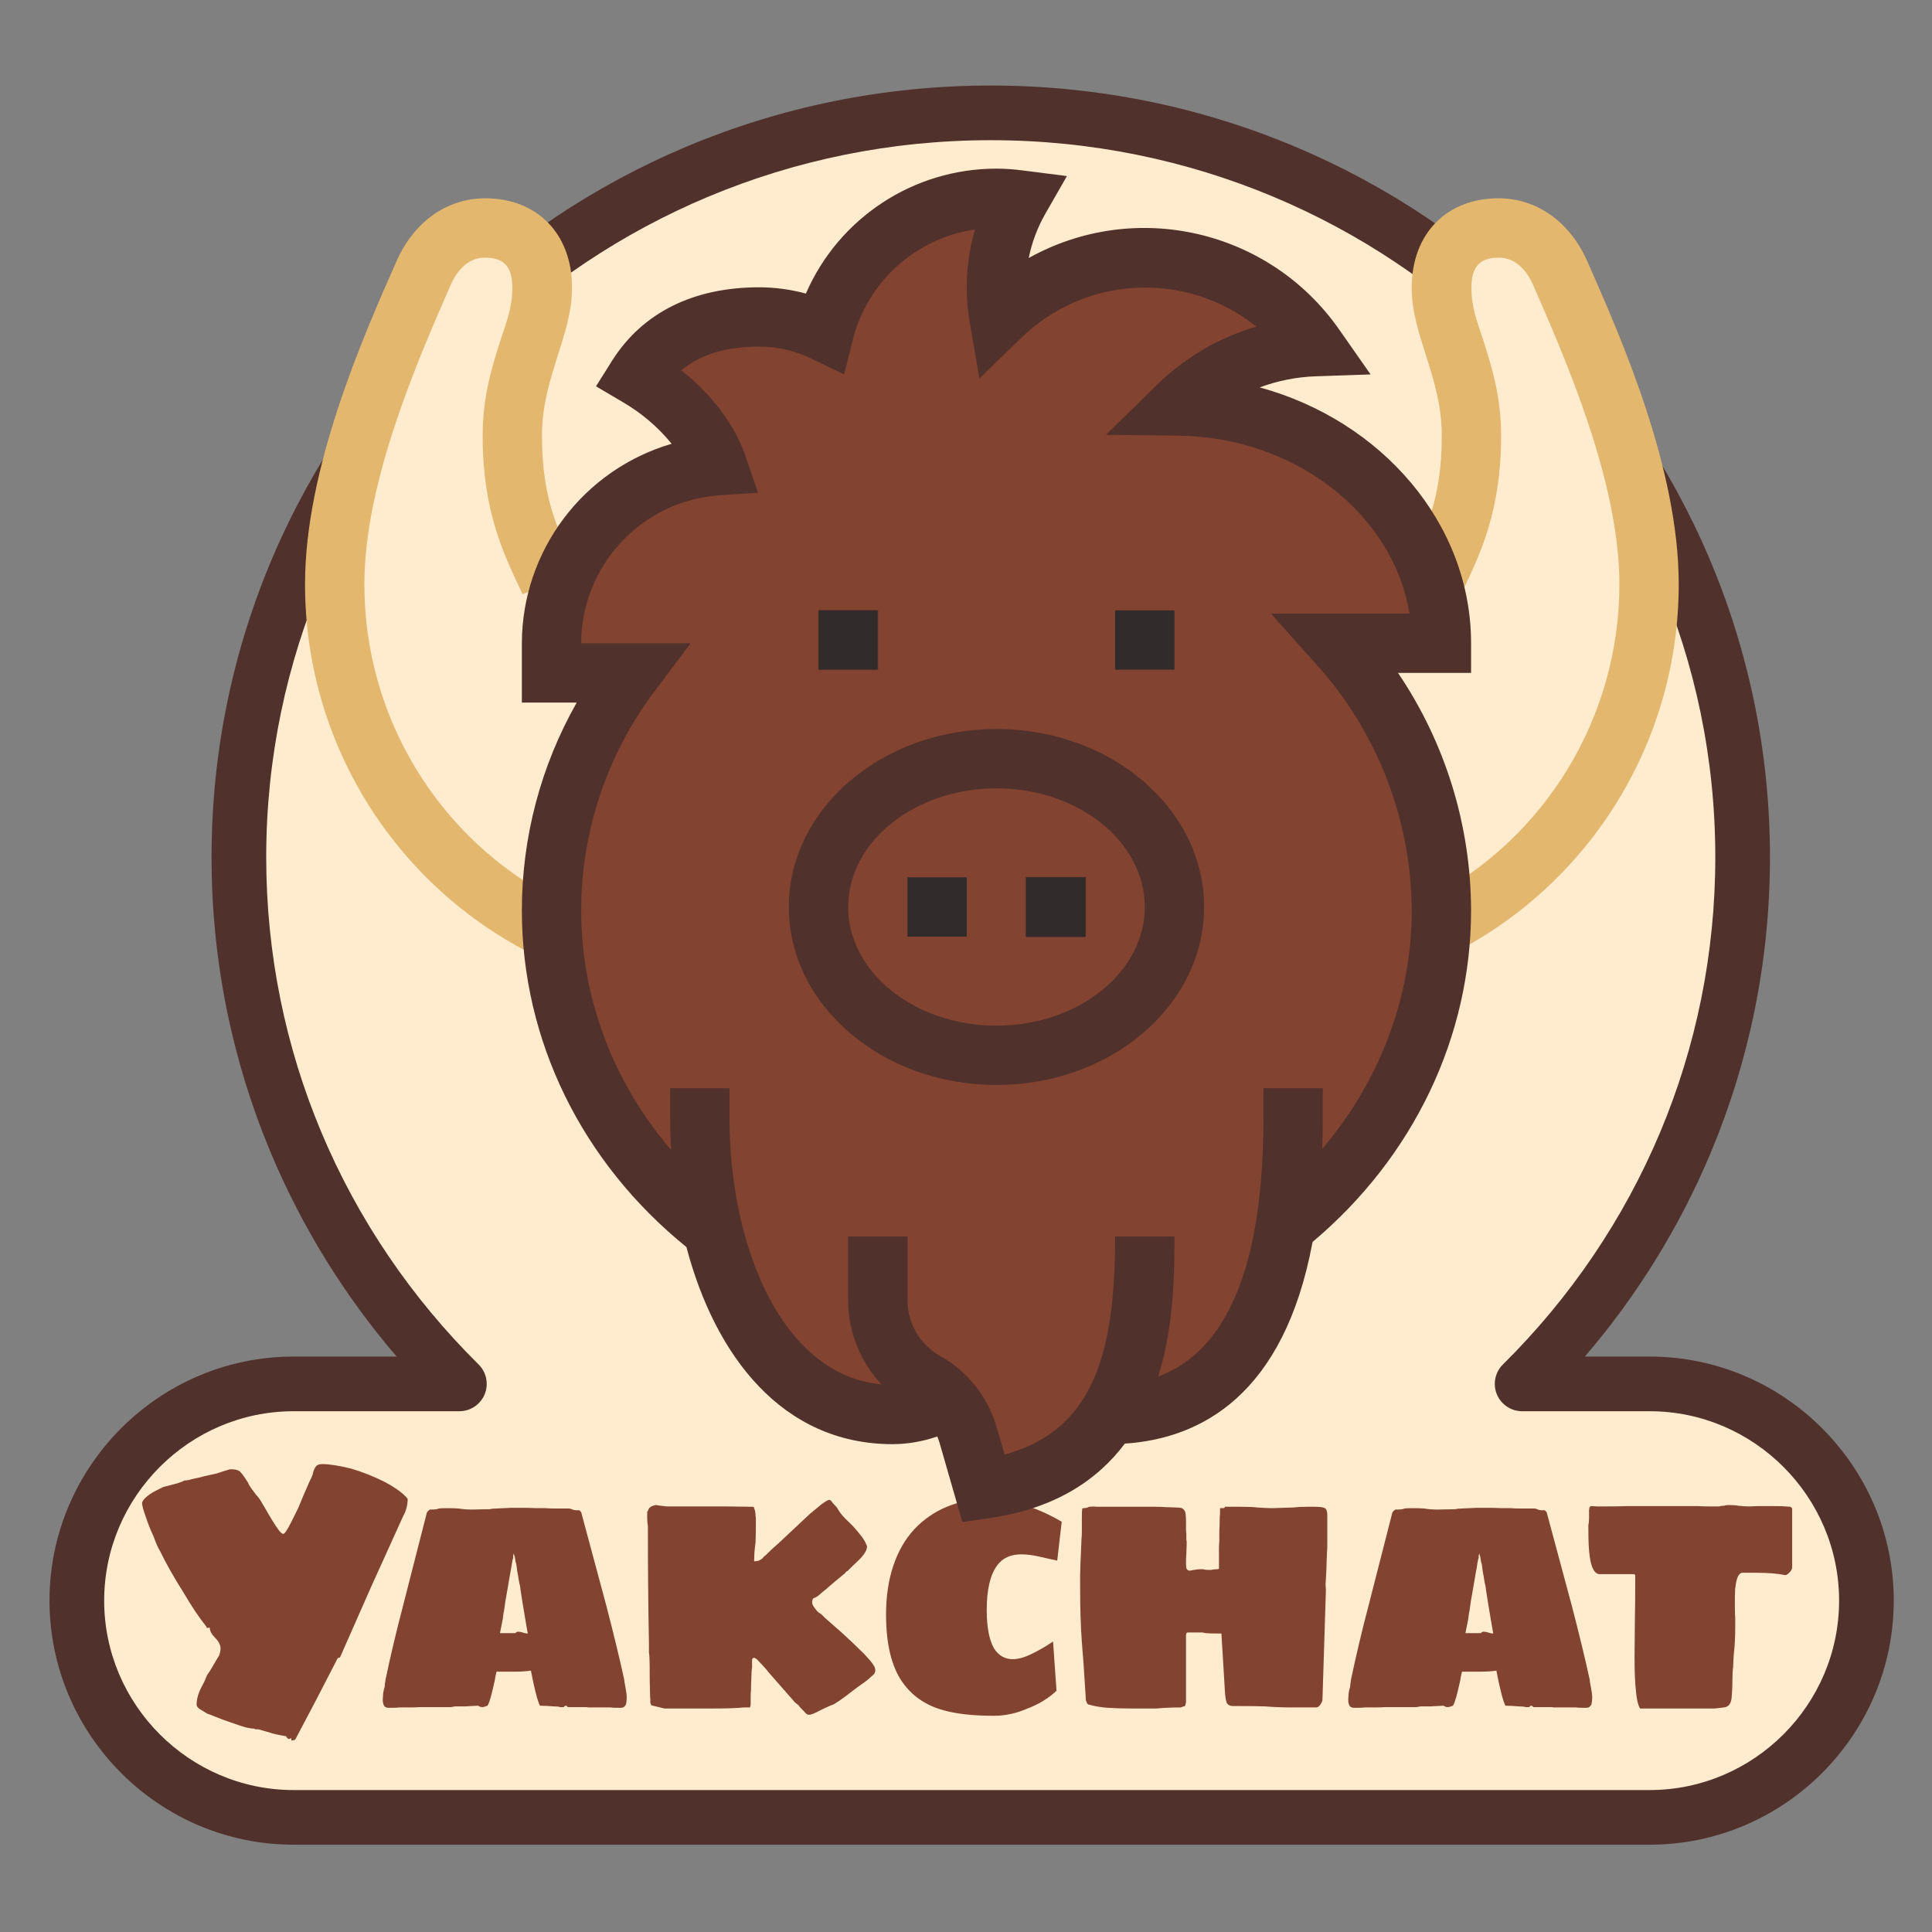 <?xml version="1.0" encoding="UTF-8"?>
<!DOCTYPE svg PUBLIC "-//W3C//DTD SVG 1.1//EN" "http://www.w3.org/Graphics/SVG/1.1/DTD/svg11.dtd">
<!-- Creator: CorelDRAW 2018 (64-Bit) -->
<svg xmlns="http://www.w3.org/2000/svg" xml:space="preserve" width="10in" height="10in" version="1.1" style="shape-rendering:geometricPrecision; text-rendering:geometricPrecision; image-rendering:optimizeQuality; fill-rule:evenodd; clip-rule:evenodd"
viewBox="0 0 10000 10000"
 xmlns:xlink="http://www.w3.org/1999/xlink">
 <rect x="0" y="0" width="10000" height="10000" fill="#808080" stroke="none"/>
 <defs>
  <style type="text/css">
   <![CDATA[
    .str1 {stroke:#51312B;stroke-width:3;stroke-miterlimit:2.613}
    .str0 {stroke:#322B2B;stroke-width:3;stroke-miterlimit:2.613}
    .fil0 {fill:blanchedalmond}
    .fil4 {fill:#E3B76E}
    .fil5 {fill:#51312B}
    .fil6 {fill:#322B2B}
    .fil3 {fill:blanchedalmond;fill-rule:nonzero}
    .fil2 {fill:#824331;fill-rule:nonzero}
    .fil1 {fill:#51312B;fill-rule:nonzero}
   ]]>
  </style>
 </defs>
 <g id="Layer_x0020_1">
  <path class="fil0" d="M2377.81 7163.04c-705.13,-697.37 -1141.35,-1661.19 -1141.35,-2725.91 0,-2127.93 1742.37,-3852.95 3891.69,-3852.95 2149.32,0 3891.69,1725.02 3891.69,3852.95 0,1064.71 -436.22,2028.54 -1141.35,2725.91l660.28 0c617.02,0 1121.84,504.82 1121.84,1121.83l0 0c0,617.02 -504.82,1121.84 -1121.84,1121.84l-7019.2 0c-617.01,0 -1121.84,-504.82 -1121.84,-1121.84l0 0c0,-617.01 504.83,-1121.83 1121.84,-1121.83l858.24 0z"/>
  <path class="fil1" d="M2052.94 7021.56c-268.91,-313.68 -489.94,-669.35 -651.79,-1055.89 -197.28,-471.17 -306.17,-987.45 -306.17,-1528.54 0,-1102.93 451.65,-2101.53 1181.85,-2824.47 730.12,-722.86 1738.26,-1169.95 2851.31,-1169.95 1113.06,0 2121.19,447.09 2851.31,1169.95 730.2,722.94 1181.85,1721.54 1181.85,2824.47 0,541.08 -108.89,1057.37 -306.17,1528.54 -161.85,386.54 -382.88,742.22 -651.79,1055.89l335.41 0c347.56,0 663.42,142.09 892.32,370.99 228.91,228.91 370.99,544.77 370.99,892.32 0,347.55 -142.08,663.42 -370.99,892.32 -228.9,228.91 -544.77,370.99 -892.32,370.99l-7019.2 0c-347.55,0 -663.42,-142.09 -892.32,-370.99 -228.91,-228.9 -370.99,-544.77 -370.99,-892.32 0,-347.55 142.08,-663.41 370.99,-892.32 228.9,-228.91 544.76,-370.99 892.32,-370.99l533.37 0zm-390.95 -1164.21c189.9,453.55 468.62,862.13 814.82,1204.64 26.2,25.68 42.47,61.46 42.47,101.04 0,78.13 -63.34,141.47 -141.47,141.47l-858.24 0c-269.46,0 -514.52,110.33 -692.28,288.09 -177.75,177.76 -288.09,422.82 -288.09,692.28 0,269.46 110.33,514.52 288.09,692.28 177.76,177.76 422.82,288.09 692.28,288.09l7019.2 0c269.46,0 514.52,-110.33 692.28,-288.09 177.76,-177.75 288.09,-422.81 288.09,-692.28 0,-269.46 -110.33,-514.52 -288.09,-692.28 -177.75,-177.75 -422.81,-288.09 -692.28,-288.09l-660.28 0c-36.46,-0.03 -72.91,-14.03 -100.58,-42 -54.94,-55.54 -54.44,-145.11 1.11,-200.05 346.42,-342.61 625.3,-751.35 815.29,-1205.11 183.04,-437.14 284.06,-916.81 284.06,-1420.22 0,-1025 -419.54,-1952.87 -1097.85,-2624.42 -678.39,-671.63 -1616.11,-1087.06 -2652.37,-1087.06 -1036.25,0 -1973.98,415.42 -2652.37,1087.06 -678.31,671.55 -1097.85,1599.42 -1097.85,2624.42 0,503.41 101.02,983.08 284.06,1420.22z"/>
  <path class="fil2" d="M1508.08 8997.63c0,0 -0.9,0 -2.69,0 -1.8,0 -3.3,0.6 -4.49,1.8l-5.39 1.8c-3.59,0 -5.39,-1.2 -5.39,-3.59 -4.79,-2.39 -7.79,-5.99 -8.98,-10.78 -41.93,-7.19 -68.88,-13.18 -80.86,-17.97l-62.89 -17.97 -8.98 0c-5.99,0 -10.78,-1.2 -14.37,-3.59 -10.78,0 -19.77,-1.2 -26.95,-3.59 -9.59,-1.2 -25.16,-5.39 -46.72,-12.58 -21.56,-7.19 -37.14,-12.58 -46.72,-16.17 -19.17,-5.99 -46.72,-16.17 -82.66,-30.55 -16.77,-7.19 -29.35,-11.98 -37.74,-14.37l-41.33 -25.16c-9.58,-7.19 -14.37,-14.38 -14.37,-21.56 0,-22.76 5.39,-46.72 16.17,-71.88 3.59,-8.39 8.69,-18.57 15.28,-30.55 6.59,-11.98 12.88,-25.76 18.87,-41.33 2.4,-7.19 8.99,-17.97 19.77,-32.35 28.75,-47.92 44.32,-74.27 46.72,-79.06 4.79,-13.18 7.19,-25.16 7.19,-35.94 0,-17.97 -9.59,-36.54 -28.75,-55.7 -17.97,-17.97 -26.95,-35.34 -26.95,-52.11 -5.99,0 -8.98,0.6 -8.98,1.8l-3.59 0 -1.8 0c-2.39,-2.4 -3.59,-4.79 -3.59,-7.19 -38.33,-47.92 -77.27,-106.02 -116.8,-174.3 -50.31,-79.06 -91.04,-150.94 -122.19,-215.63 -9.59,-14.37 -20.96,-40.13 -34.14,-77.27 -15.57,-32.35 -28.75,-65.29 -39.54,-98.83 -13.18,-37.14 -19.76,-61.09 -19.76,-71.88 0,-11.98 13.18,-27.55 39.53,-46.72 10.78,-7.19 23.36,-14.37 37.74,-21.56 14.37,-7.19 25.16,-12.58 32.34,-16.17 5.99,-1.2 31.15,-7.79 75.47,-19.76l25.16 -8.98c4.79,-3.59 10.18,-5.39 16.17,-5.39 7.19,0 18.57,-2.39 34.14,-7.19 34.74,-7.19 55.11,-11.98 61.09,-14.38l64.69 -14.37c35.94,-11.98 56.9,-18.57 62.89,-19.77l3.59 -1.8 5.39 0 3.59 0c25.16,0 41.93,5.99 50.31,17.97 7.19,7.19 19.17,23.96 35.94,50.31 2.39,7.19 6.89,15.57 13.48,25.16 6.59,9.58 11.08,15.57 13.48,17.97l14.38 19.77 12.57 14.37c4.8,5.99 9.59,13.18 14.38,21.56 4.79,8.39 10.18,17.37 16.17,26.95 31.15,55.11 55.1,94.04 71.87,116.8 10.78,15.57 19.77,23.36 26.96,23.36 3.59,0 9.58,-6.59 17.97,-19.77 10.78,-16.77 30.55,-55.11 59.3,-115 15.57,-38.33 34.14,-82.06 55.7,-131.17 10.78,-21.56 16.77,-34.74 17.97,-39.53 4.79,-21.56 10.18,-35.34 16.17,-41.33 5.99,-9.58 16.77,-14.37 32.34,-14.37 38.33,0 88.65,7.78 150.94,23.36 61.09,17.97 119.8,41.33 176.1,70.08 57.5,31.15 96.43,59.9 116.8,86.26 0,32.34 -7.79,62.29 -23.36,89.85l-165.32 364.78 -161.72 366.57 -7.19 1.8c-1.2,0 -2.99,1.2 -5.39,3.59 -79.06,154.54 -151.54,293.5 -217.43,416.89 -2.39,4.79 -9.58,7.19 -21.56,7.19l0 -10.78z"/>
  <path id="1" class="fil2" d="M2009.43 8839.5c-22.76,0 -31.75,-20.36 -26.96,-61.09 0,-14.37 3,-30.55 8.98,-48.52 0,-8.39 0.6,-15.28 1.8,-20.67 1.2,-5.39 1.8,-9.88 1.8,-13.48 27.56,-130.58 58.1,-259.36 91.65,-386.34l122.19 -477.98c0,-2.4 1.8,-5.39 5.39,-8.98 3.59,-3.59 7.19,-6.59 10.78,-8.98l12.58 0c14.37,0 25.76,-1.8 34.14,-5.39 7.19,-1.2 19.77,-1.8 37.74,-1.8 28.75,0 50.31,0.6 64.69,1.8 21.56,3.59 43.72,5.39 66.48,5.39l93.44 -1.8c9.58,-2.39 20.96,-3.59 34.14,-3.59l79.07 -3.59 59.3 0c22.76,0 44.92,0.6 66.48,1.8l50.31 0c11.98,1.2 29.35,1.8 52.11,1.8l68.28 0c3.59,0 7.19,0.6 10.78,1.8 3.59,1.2 6.59,2.39 8.99,3.59 4.79,2.39 10.78,3.59 17.97,3.59l16.17 0c8.39,5.99 12.58,11.98 12.58,17.97l127.58 474.39c39.54,152.14 70.68,280.92 93.44,386.34 0,5.99 1.8,17.37 5.39,34.14 4.8,23.96 7.19,43.13 7.19,57.5 0,8.39 -1.2,19.77 -3.59,34.14 -5.99,11.98 -14.37,17.97 -25.16,17.97l-19.76 0c-15.57,0 -27.56,-0.6 -35.94,-1.8l-39.53 0 -37.74 0 -30.55 0c-8.39,0 -13.18,-0.6 -14.37,-1.8l-98.83 0 -1.8 -3.59c-2.39,-2.4 -5.99,-3.59 -10.78,-3.59l-5.39 3.59c0,2.39 -1.2,3.59 -3.59,3.59l-5.39 0 -12.58 0c-5.99,-2.4 -16.77,-3.59 -32.34,-3.59 -28.75,-2.4 -52.71,-3.59 -71.88,-3.59 -13.18,-27.56 -28.75,-88.05 -46.72,-181.49 -25.16,3.59 -53.91,5.39 -86.25,5.39l-46.72 0 -44.92 0c-4.8,17.97 -7.79,32.94 -8.98,44.92 -1.2,5.99 -5.99,26.35 -14.38,61.1 -8.39,34.74 -16.17,58.1 -23.36,70.08l-10.78 3.59c-3.59,1.2 -6.59,2.09 -8.98,2.69 -2.39,0.6 -3.59,0.9 -3.59,0.9l-3.59 0c-7.19,0 -11.98,-1.2 -14.37,-3.59 -4.79,-2.4 -7.79,-3.59 -8.98,-3.59l-68.28 3.59 -50.31 0c-5.99,1.2 -10.78,2.09 -14.37,2.69 -3.59,0.6 -5.99,0.9 -7.19,0.9l-143.75 0 -14.38 0c-10.78,1.2 -32.94,1.8 -66.48,1.8l-43.13 0c-7.19,1.2 -18.57,1.8 -34.14,1.8l-21.56 0zm722.36 -384.54c-7.19,-40.73 -11.38,-64.69 -12.58,-71.88l-14.37 -86.25c-2.39,-16.77 -4.79,-32.05 -7.19,-45.82 -2.39,-13.78 -4.19,-26.65 -5.39,-38.63 -3.59,-14.38 -6.29,-27.85 -8.09,-40.43 -1.8,-12.58 -3.89,-24.26 -6.29,-35.04 -1.2,-7.19 -2.4,-16.47 -3.59,-27.85 -1.2,-11.38 -3,-19.47 -5.39,-24.26l-3.59 -21.56c0,-4.79 -1.2,-8.98 -3.59,-12.58l-1.8 -10.78c-2.4,7.19 -3.59,10.78 -3.59,10.78l0 7.19 0 5.39c0,1.2 -0.6,3.3 -1.8,6.29 -1.2,3 -2.39,8.09 -3.59,15.28 -1.2,5.99 -2.4,13.48 -3.59,22.46 -1.2,8.98 -3,18.87 -5.39,29.65l-12.58 73.67 -14.37 82.66 -5.39 39.53c-2.4,9.58 -4.79,25.16 -7.19,46.72 -10.78,53.91 -15.57,78.46 -14.37,73.67l79.06 0c1.2,-1.2 3,-2.7 5.39,-4.49 2.39,-1.8 4.19,-2.7 5.39,-2.7l5.39 0c5.99,0 11.08,0.6 15.28,1.8 4.19,1.2 8.09,2.39 11.68,3.59 7.19,2.39 14.38,3.59 21.56,3.59z"/>
  <path id="2" class="fil2" d="M4136.98 8832.31c-2.39,-5.99 -5.39,-8.98 -8.98,-8.98l-1.8 -3.59c-1.2,0 -2.7,-0.9 -4.49,-2.7 -1.8,-1.8 -3.3,-2.69 -4.49,-2.69l-141.96 -161.72c-1.2,-2.4 -5.99,-8.39 -14.38,-17.97 -8.39,-9.59 -14.97,-16.77 -19.76,-21.57 -10.78,-10.78 -17.97,-18.57 -21.56,-23.36 -8.39,-5.99 -13.78,-8.98 -16.17,-8.98 -7.19,0 -10.78,4.19 -10.78,12.58l0 37.74c-2.39,13.18 -3.59,32.34 -3.59,57.5 -1.2,14.37 -1.8,33.54 -1.8,57.5 -1.2,11.98 -1.8,24.56 -1.8,37.73l0 12.58 0 16.17c0,16.77 -1.8,25.16 -5.39,25.16l-5.39 0 -8.98 0 -8.98 0 -7.19 0c-34.74,3.59 -86.25,5.39 -154.54,5.39l-156.33 0 -26.96 0 -32.34 0 -26.96 0 -12.57 0 -68.28 -16.17 -5.39 -12.57 0 -17.97c-1.2,-7.19 -1.8,-22.16 -1.8,-44.92 -1.2,-23.96 -1.8,-67.69 -1.8,-131.18 0,-29.95 -1.2,-52.11 -3.59,-66.48l0 -53.91c-3.59,-182.09 -5.39,-368.37 -5.39,-558.85l0 -43.13c-2.39,-11.98 -3.59,-25.16 -3.59,-39.53l0 -7.19 0 -12.58 0 -12.57c0,-2.4 1.2,-4.19 3.59,-5.39 2.4,-9.58 6.89,-16.47 13.48,-20.67 6.59,-4.19 15.27,-7.48 26.06,-9.88 4.79,0 9.28,0.6 13.48,1.8 4.19,1.2 9.28,1.8 15.27,1.8 16.77,2.4 26.96,3.59 30.55,3.59l305.48 0 138.36 1.8c2.4,0 4.19,0.6 5.39,1.8 1.2,1.2 1.8,2.99 1.8,5.39 4.79,11.98 7.19,24.56 7.19,37.74 1.2,5.99 1.8,14.37 1.8,25.16 0,51.51 -0.6,89.85 -1.8,115 -4.8,32.35 -7.19,64.69 -7.19,97.04 14.37,0 25.76,-3 34.14,-8.98 1.2,-1.2 3,-2.39 5.39,-3.59 2.4,-1.2 4.19,-2.99 5.39,-5.39 2.4,-3.59 7.79,-8.39 16.17,-14.37l26.95 -26.96c41.93,-37.13 61.1,-54.5 57.5,-52.11l143.76 -134.77c13.18,-10.78 24.85,-20.37 35.04,-28.75 10.18,-8.39 18.87,-15.57 26.06,-21.56 20.37,-14.37 32.94,-21.56 37.74,-21.56 5.99,0 12.58,5.99 19.76,17.97 11.98,11.98 19.17,19.77 21.56,23.36 10.78,20.37 25.76,39.83 44.93,58.4 19.17,18.57 31.15,30.25 35.94,35.04 20.37,22.76 35.94,41.33 46.72,55.7 10.78,14.38 19.77,30.55 26.95,48.52l0 3.59c0,17.97 -13.78,40.73 -41.33,68.28 -7.19,7.19 -13.48,13.18 -18.87,17.97 -5.39,4.79 -9.88,8.98 -13.48,12.58l-26.95 26.95c-3.59,0 -8.39,4.19 -14.37,12.58l-61.1 50.31c-22.76,20.36 -42.53,37.13 -59.3,50.31l-14.37 12.58 -12.58 8.98c-9.58,3.59 -15.57,6.59 -17.97,8.99 0,2.39 -0.6,4.79 -1.8,7.19 -1.2,2.4 -1.8,5.39 -1.8,8.98 0,8.39 2.7,16.47 8.09,24.26 5.39,7.79 11.08,15.28 17.07,22.46 3.59,4.79 11.38,10.78 23.36,17.97 0,0 5.99,5.99 17.97,17.97l30.55 26.95 59.3 52.11 52.11 48.52 61.09 59.3c20.37,21.56 35.04,38.63 44.02,51.21 8.98,12.58 13.48,23.06 13.48,31.45 0,11.98 -4.19,20.96 -12.57,26.95 -19.17,17.97 -35.94,31.74 -50.31,41.33 -23.96,16.77 -41.93,29.95 -53.91,39.53 -44.32,34.74 -77.27,58.1 -98.83,70.08 -4.79,1.2 -21.56,8.39 -50.31,21.56l-28.75 14.38c-8.39,4.79 -13.18,7.19 -14.38,7.19 -14.37,7.19 -25.76,10.78 -34.14,10.78 -5.99,0 -10.78,-1.8 -14.37,-5.39l-35.94 -37.74z"/>
  <path id="3" class="fil2" d="M5143.26 8880.83c-105.42,0 -192.27,-9.58 -260.56,-28.75 -91.04,-25.16 -161.72,-73.67 -212.04,-145.55 -56.3,-80.26 -84.46,-197.06 -84.46,-350.4 0,-93.44 12.58,-177.59 37.74,-252.47 25.16,-74.87 61.69,-138.06 109.61,-189.57 47.92,-50.31 103.62,-88.65 167.11,-115 63.49,-26.35 132.37,-39.53 206.65,-39.53 124.59,0 253.96,38.93 388.14,116.8l-23.36 201.26 -41.33 -8.98c-4.79,-1.2 -23.36,-5.39 -55.7,-12.58 -32.34,-7.19 -61.69,-10.78 -88.05,-10.78 -56.3,0 -98.23,19.17 -125.79,57.5 -35.94,47.92 -53.91,125.19 -53.91,231.8 0,87.45 12.58,153.34 37.74,197.67 23.96,37.13 56.3,55.7 97.03,55.7 28.75,0 62.3,-9.59 100.63,-28.75 37.14,-17.97 73.07,-38.93 107.81,-62.89l17.97 255.17c-41.93,39.53 -93.44,70.68 -154.54,93.44 -55.11,23.96 -112.01,35.94 -170.71,35.94z"/>
  <path id="4" class="fil2" d="M5860.24 8843.09c-50.31,0 -92.54,-1.2 -126.68,-3.59 -34.14,-2.39 -66.19,-7.78 -96.14,-16.17 -4.79,0 -8.39,-2.7 -10.78,-8.09 -2.4,-5.39 -4.19,-9.28 -5.39,-11.68 -1.2,-5.99 -1.8,-13.18 -1.8,-21.56 -7.19,-120.99 -13.78,-215.03 -19.77,-282.12 -5.99,-79.06 -8.98,-177.9 -8.98,-296.49l0 -44.93 1.8 -68.28 3.59 -80.86 1.8 -44.92c1.2,-8.39 1.8,-21.56 1.8,-39.53l0 -68.28c0,-22.76 0.6,-37.74 1.8,-44.93 0,-3.59 2.39,-5.39 7.19,-5.39 10.78,0 20.36,-2.4 28.75,-7.19 3.59,0 9.28,-0.3 17.07,-0.9 7.79,-0.6 14.68,-0.3 20.67,0.9l59.3 0 95.24 0 52.11 0 100.63 0c21.56,0 37.74,0.6 48.52,1.8l53.91 1.8c13.18,0 23.06,0.9 29.65,2.7 6.59,1.8 11.68,5.69 15.27,11.68 3.59,3.59 5.99,10.78 7.19,21.56 1.2,10.78 1.8,22.76 1.8,35.94l0 14.37 0 25.16c0,11.98 0.6,20.37 1.8,25.16l0 17.97 0 12.58c1.2,4.79 1.8,10.78 1.8,17.97l-1.8 53.91c-1.2,11.98 -1.8,29.35 -1.8,52.11 0,13.18 1.2,22.16 3.59,26.95 3.59,5.99 8.98,8.99 16.17,8.99 2.4,0 8.39,-1.2 17.97,-3.59 3.59,0 8.39,-0.6 14.38,-1.8 5.99,-1.2 12.58,-1.8 19.76,-1.8l17.97 0c5.99,2.39 16.77,3.59 32.35,3.59 5.99,0 11.68,-0.6 17.07,-1.8 5.39,-1.2 10.48,-1.8 15.28,-1.8 10.78,0 16.17,-1.2 16.17,-3.59l0 -73.67 0 -26.96c0,-17.97 0.6,-32.34 1.8,-43.13l0 -50.31c1.2,-11.98 1.8,-28.75 1.8,-50.31 0,-20.37 0.6,-34.14 1.8,-41.33l0 -26.95 5.39 0 8.98 0c7.19,0 10.78,-2.4 10.78,-7.19l86.25 0c35.94,0 62.89,1.2 80.86,3.59 31.15,2.4 56.3,3.59 75.47,3.59l113.21 -3.59c17.97,-2.39 40.13,-3.59 66.48,-3.59l46.72 0c23.96,0 40.13,2.4 48.52,7.19 8.39,4.79 12.58,16.77 12.58,35.94l0 141.96c0,23.96 -0.6,43.13 -1.8,57.5l-1.8 43.13c0,19.17 -1.2,47.92 -3.59,86.25l-1.8 30.55 1.8 28.75 -17.97 569.63c0,3.59 -3.59,11.38 -10.78,23.36 -7.19,9.58 -14.37,14.37 -21.56,14.37l-125.78 0c-46.72,0 -92.84,-1.8 -138.37,-5.39 -29.95,-1.2 -74.87,-1.8 -134.77,-1.8l-30.55 0c-16.77,0 -28.15,-5.99 -34.14,-17.97 -4.8,-15.57 -7.79,-35.94 -8.98,-61.09l-17.97 -296.49 -17.97 0c-28.75,0 -49.72,-0.6 -62.89,-1.8 -11.98,-2.39 -17.97,-3.59 -17.97,-3.59l-73.67 0c-4.79,0 -7.79,1.8 -8.98,5.39 -1.2,3.59 -1.8,7.48 -1.8,11.68 0,4.19 0,7.49 0,9.89l0 298.29 0 34.14c0,3.59 -0.6,6.89 -1.8,9.89 -1.2,2.99 -1.8,5.69 -1.8,8.08 -1.2,3.59 -4.19,5.39 -8.98,5.39 -1.2,0 -3,0.6 -5.39,1.8 -2.39,1.2 -5.39,2.4 -8.98,3.59 -44.32,0 -86.25,1.8 -125.78,5.39l-125.79 0z"/>
  <path id="5" class="fil2" d="M7006.68 8839.5c-22.76,0 -31.75,-20.36 -26.96,-61.09 0,-14.37 3,-30.55 8.98,-48.52 0,-8.39 0.6,-15.28 1.8,-20.67 1.2,-5.39 1.8,-9.88 1.8,-13.48 27.56,-130.58 58.1,-259.36 91.65,-386.34l122.19 -477.98c0,-2.4 1.8,-5.39 5.39,-8.98 3.59,-3.59 7.19,-6.59 10.78,-8.98l12.58 0c14.37,0 25.76,-1.8 34.14,-5.39 7.19,-1.2 19.77,-1.8 37.74,-1.8 28.75,0 50.31,0.6 64.69,1.8 21.56,3.59 43.72,5.39 66.48,5.39l93.44 -1.8c9.58,-2.39 20.96,-3.59 34.14,-3.59l79.07 -3.59 59.3 0c22.76,0 44.92,0.6 66.48,1.8l50.31 0c11.98,1.2 29.35,1.8 52.11,1.8l68.28 0c3.59,0 7.19,0.6 10.78,1.8 3.59,1.2 6.59,2.39 8.99,3.59 4.79,2.39 10.78,3.59 17.97,3.59l16.17 0c8.39,5.99 12.58,11.98 12.58,17.97l127.58 474.39c39.54,152.14 70.68,280.92 93.44,386.34 0,5.99 1.8,17.37 5.39,34.14 4.8,23.96 7.19,43.13 7.19,57.5 0,8.39 -1.2,19.77 -3.59,34.14 -5.99,11.98 -14.37,17.97 -25.16,17.97l-19.76 0c-15.57,0 -27.56,-0.6 -35.94,-1.8l-39.53 0 -37.74 0 -30.55 0c-8.39,0 -13.18,-0.6 -14.37,-1.8l-98.83 0 -1.8 -3.59c-2.39,-2.4 -5.99,-3.59 -10.78,-3.59l-5.39 3.59c0,2.39 -1.2,3.59 -3.59,3.59l-5.39 0 -12.58 0c-5.99,-2.4 -16.77,-3.59 -32.34,-3.59 -28.75,-2.4 -52.71,-3.59 -71.88,-3.59 -13.18,-27.56 -28.75,-88.05 -46.72,-181.49 -25.16,3.59 -53.91,5.39 -86.25,5.39l-46.72 0 -44.92 0c-4.8,17.97 -7.79,32.94 -8.98,44.92 -1.2,5.99 -5.99,26.35 -14.38,61.1 -8.39,34.74 -16.17,58.1 -23.36,70.08l-10.78 3.59c-3.59,1.2 -6.59,2.09 -8.98,2.69 -2.39,0.6 -3.59,0.9 -3.59,0.9l-3.59 0c-7.19,0 -11.98,-1.2 -14.37,-3.59 -4.79,-2.4 -7.79,-3.59 -8.98,-3.59l-68.28 3.59 -50.31 0c-5.99,1.2 -10.78,2.09 -14.37,2.69 -3.59,0.6 -5.99,0.9 -7.19,0.9l-143.75 0 -14.38 0c-10.78,1.2 -32.94,1.8 -66.48,1.8l-43.13 0c-7.19,1.2 -18.57,1.8 -34.14,1.8l-21.56 0zm722.36 -384.54c-7.19,-40.73 -11.38,-64.69 -12.58,-71.88l-14.37 -86.25c-2.39,-16.77 -4.79,-32.05 -7.19,-45.82 -2.39,-13.78 -4.19,-26.65 -5.39,-38.63 -3.59,-14.38 -6.29,-27.85 -8.09,-40.43 -1.8,-12.58 -3.89,-24.26 -6.29,-35.04 -1.2,-7.19 -2.4,-16.47 -3.59,-27.85 -1.2,-11.38 -3,-19.47 -5.39,-24.26l-3.59 -21.56c0,-4.79 -1.2,-8.98 -3.59,-12.58l-1.8 -10.78c-2.4,7.19 -3.59,10.78 -3.59,10.78l0 7.19 0 5.39c0,1.2 -0.6,3.3 -1.8,6.29 -1.2,3 -2.39,8.09 -3.59,15.28 -1.2,5.99 -2.4,13.48 -3.59,22.46 -1.2,8.98 -3,18.87 -5.39,29.65l-12.58 73.67 -14.37 82.66 -5.39 39.53c-2.4,9.58 -4.79,25.16 -7.19,46.72 -10.78,53.91 -15.57,78.46 -14.37,73.67l79.06 0c1.2,-1.2 3,-2.7 5.39,-4.49 2.39,-1.8 4.19,-2.7 5.39,-2.7l5.39 0c5.99,0 11.08,0.6 15.28,1.8 4.19,1.2 8.09,2.39 11.68,3.59 7.19,2.39 14.38,3.59 21.56,3.59z"/>
  <path id="6" class="fil2" d="M8783.84 8843.09l-82.66 0 -93.44 0 -118.59 0c-10.78,-16.77 -17.97,-47.32 -21.56,-91.64 -4.79,-39.53 -7.19,-97.04 -7.19,-172.5l1.8 -197.67c1.2,-47.92 1.8,-123.99 1.8,-228.21l-5.39 -5.39 -177.9 0c-26.35,0 -43.72,-29.95 -52.11,-89.85 -4.79,-32.35 -7.19,-79.67 -7.19,-141.96l0 -23.36c2.4,-8.39 3.59,-21.56 3.59,-39.53l0 -35.94 1.8 -14.37 7.19 -7.19 32.35 1.8 35.94 0c52.71,0 92.84,-0.6 120.39,-1.8l116.8 0 32.35 0 61.09 0 77.27 0 77.27 0c15.57,1.2 37.74,1.8 66.49,1.8l44.92 0c4.8,-2.4 12.58,-3.59 23.36,-3.59 8.39,-2.4 16.17,-3.59 23.36,-3.59 22.76,0 40.13,1.2 52.11,3.59 23.96,2.4 41.93,3.59 53.91,3.59l46.72 -1.8 70.08 0c35.94,0 60.5,0.6 73.68,1.8l25.16 1.8c1.2,1.2 2.99,2.7 5.39,4.49 2.39,1.8 3.59,3.3 3.59,4.49l0 305.48c0,7.19 -3.89,14.97 -11.68,23.36 -7.79,8.39 -15.28,13.78 -22.46,16.17 -39.54,-8.39 -91.05,-12.58 -154.54,-12.58l-68.28 0c-17.97,0 -29.95,22.76 -35.94,68.28 -2.39,13.18 -3.59,32.35 -3.59,57.5l0 53.91c0,23.96 0.6,41.93 1.8,53.91l0 50.31c0,49.12 -2.4,94.64 -7.19,136.57 -2.39,31.15 -3.59,53.91 -3.59,68.28 -2.39,14.38 -3.59,34.14 -3.59,59.3 0,35.94 -1.2,65.89 -3.59,89.85 -1.2,37.14 -14.98,56.9 -41.33,59.3 -28.75,3.59 -45.52,5.39 -50.31,5.39l-88.05 0z"/>
  <g id="_2892707229184">
   <g>
    <g>
     <g>
      <path class="fil3" d="M8160.97 4007.46c-174.73,287.4 -425.89,528.19 -734.12,690.58 -18.33,21.76 -51.79,29.44 -92.43,-19.88 -8.23,-9.98 -19.94,-25.05 -33.87,-45 -68.45,-98.07 -191.31,-316.89 -205.5,-628.4 -10.61,-232.84 27.14,-468.31 108.11,-649.57 72.83,-163.03 181.09,-283.95 321.93,-325.23 95.55,-200.33 190.9,-411.35 190.9,-775.33 0,-97.48 -11.97,-183.93 -29.22,-262.56 -17.81,-81.16 -40.59,-152.8 -61.98,-219.76l-0.12 0.04c-6.88,-21.06 -9.91,-30.07 -12.78,-38.65 -28.14,-83.84 -49.45,-147.32 -49.45,-246.74 0,-66.42 15.07,-116.7 47.94,-152.67 34.01,-37.2 82.5,-54.94 148.13,-54.94 66.56,0 117.3,29 155.08,66.48 34.43,34.16 57.14,75.5 70.66,105.94l0.21 0.21 3.42 7.81c169.12,386.78 448.4,1025.52 448.4,1562.54l-0.21 0c0.61,354.11 -97.83,693.57 -275.09,985.13z"/>
      <path class="fil4" d="M7529.81 4929.98l-142.03 -272.53c611.57,-315.71 995.32,-946.85 994.14,-1635.12 0,-529.71 -280.17,-1166.87 -447.17,-1548.81 -23,-51.78 -76.75,-140.12 -176.56,-140.12 -99.8,0 -142.03,48.02 -142.03,153.56 0,105.54 26.87,168.91 59.49,268.71 44.14,138.15 94.07,295.52 94.07,498.95 0,389.59 -105.54,608.43 -207.31,821.41l-282.09 -122.8 5.74 -11.53c99.8,-205.34 176.61,-368.45 176.61,-687.09 0,-155.41 -40.31,-282.09 -78.71,-404.94 -38.4,-122.8 -76.75,-232.22 -76.75,-362.72 0,-276.35 180.37,-460.61 449.08,-460.61 197.69,0 368.51,120.89 458.7,324.37 178.46,403.03 474.04,1076.63 474.04,1671.62 1.24,802.75 -446.1,1538.98 -1159.22,1907.65l0 -0.01zm0 0z"/>
     </g>
     <g>
      <path class="fil3" d="M2106.92 4007.46c174.74,287.4 425.9,528.19 734.13,690.58 18.33,21.76 51.79,29.44 92.43,-19.88 8.23,-9.98 19.94,-25.05 33.87,-45 68.45,-98.07 191.32,-316.89 205.5,-628.4 10.61,-232.84 -27.14,-468.31 -108.11,-649.57 -72.83,-163.03 -181.09,-283.95 -321.93,-325.23 -95.54,-200.33 -190.89,-411.35 -190.89,-775.33 0,-97.48 11.97,-183.93 29.21,-262.56 17.81,-81.16 40.6,-152.8 61.98,-219.76l0.13 0.04c6.88,-21.06 9.91,-30.07 12.78,-38.65 28.14,-83.84 49.45,-147.32 49.45,-246.74 0,-66.42 -15.07,-116.7 -47.94,-152.67 -34.01,-37.2 -82.5,-54.94 -148.13,-54.94 -66.56,0 -117.3,29 -155.08,66.48 -34.43,34.16 -57.14,75.5 -70.66,105.94l-0.21 0.21 -3.42 7.81c-169.12,386.78 -448.4,1025.52 -448.4,1562.54l0.21 0c-0.61,354.11 97.83,693.57 275.09,985.13z"/>
      <path class="fil4" d="M2738.09 4929.98l142.03 -272.53c-611.57,-315.71 -995.33,-946.85 -994.15,-1635.12 0,-529.71 280.18,-1166.87 447.17,-1548.81 23,-51.78 76.75,-140.12 176.56,-140.12 99.8,0 142.03,48.02 142.03,153.56 0,105.54 -26.88,168.91 -59.49,268.71 -44.14,138.15 -94.07,295.52 -94.07,498.95 0,389.59 105.54,608.43 207.31,821.41l282.09 -122.8 -5.74 -11.53c-99.8,-205.34 -176.61,-368.45 -176.61,-687.09 0,-155.41 40.31,-282.09 78.72,-404.94 38.4,-122.8 76.75,-232.22 76.75,-362.72 0,-276.35 -180.37,-460.61 -449.08,-460.61 -197.69,0 -368.51,120.89 -458.7,324.37 -178.46,403.03 -474.04,1076.63 -474.04,1671.62 -1.24,802.75 446.1,1538.98 1159.22,1907.65l0 -0.01zm0 0z"/>
     </g>
     <g>
      <path class="fil2" d="M6449.92 6708.89c-96.89,238.22 -243.48,394.08 -439.31,466.69l-103.04 38.2 32.73 -104.92c40.53,-129.93 60.88,-263.27 71.11,-385.6 8.29,-99.04 9.91,-191.49 10.23,-269.25l-199.19 0c-3.14,275.46 -31.53,513.93 -113.98,703.26 -90.81,208.53 -244.79,355.43 -497.77,423.58l-50.81 13.69 -57.08 -194.57 0 -0.21c-20.56,-70.98 -54.81,-136.6 -100.13,-193.56 -45.28,-56.91 -101.5,-104.98 -166.02,-140.94 -60.67,-33.93 -109.79,-82.94 -143.76,-140.82 -33.93,-57.84 -52.74,-124.62 -52.8,-194.15l-0.21 0 0 -276.06 -198.96 0 0 276.06 -0.21 0c0.07,74.1 14.42,146.5 41.07,213.85 27.09,68.45 66.6,131.04 116.48,184.31l-44.13 90.37c-261.52,-23.7 -463.09,-192.48 -602.83,-437.58 -153.92,-269.98 -232.65,-634.1 -232.65,-995.16l0 -99.5 -198.95 0 0 99.5c0,31.19 0.36,58.3 1.06,81.32 0.78,25.55 2.06,52.89 3.81,81.91l-94.8 38.21c-154.52,-180.5 -274.49,-383.14 -355.73,-599.66 -80.67,-215 -123.04,-443.2 -123.04,-676.55l0.21 0c0.29,-211.06 34.89,-419.1 101.19,-616.33 66.41,-197.54 164.45,-384.26 291.52,-552.35l0.1 0.08 119.35 -159.17 -512.29 0 0.13 -54.05c0.51,-215.63 84,-412.72 221.06,-559.71 137.19,-147.14 327.98,-244.29 542.94,-259.87l131.31 -8.74 -42.37 -123.32 0 -0.21c-25.75,-75.49 -66.09,-149.31 -118.17,-218.86 -53.75,-71.78 -120.22,-139.24 -196.32,-199.57l-51.63 -40.94 50.36 -42.46c54.53,-45.98 118.99,-80.14 193.38,-102.72 72.75,-22.09 154.24,-33.01 244.49,-33.01l0 0.21c50.8,-0.18 101.09,5.42 149.88,16.58 49.29,11.27 97.1,28.07 142.47,50.15l-0.04 0.08 111.08 53.64 29.82 -118.06 0 -0.21c40.96,-160.28 128.11,-300.41 245.96,-406.45 117.8,-105.99 266.38,-177.9 430.22,-201.78l82.6 -12.04 -23.28 80.45c-21.44,74.12 -34.34,150.37 -38.63,227.26 -4.28,76.64 0.11,153.94 13.23,230.42l32.5 188.83 137.72 -133.94c175.93,-173.41 402.87,-267.32 634.06,-279.3 231.12,-11.98 466.59,58.07 659.63,212.56l80.78 64.65 -99.36 29.09c-92.48,27.07 -180.93,65.34 -263.47,113.7 -82.49,48.32 -159.15,106.8 -228.09,174.31l-171.9 168.17 240.06 2.48c315.27,2.99 604.08,107.47 825.79,277.47 226.59,173.74 383.62,415.99 428.44,688.93l10.26 62.5 -660.79 -0 149.65 167.11 0.09 -0.08c163.79,179.77 291.39,386.72 378.37,609.52 86.91,222.62 133.25,461.31 134.57,704.78l0.21 0.21c0,230.49 -42.36,457.15 -122.7,671.33 -80.95,215.82 -200.34,418.45 -353.67,599.06l-95.01 -36.74c0.95,-26.67 1.68,-52.74 2.14,-78.06 0.35,-19.17 0.54,-45.85 0.54,-80.83l0 -99.72 -199.01 0 0 99.72c0,384.97 -46.98,692.86 -140.51,922.82z"/>
      <path class="fil5" d="M5994.93 7124.91c361.95,-134.21 544.56,-582.62 544.56,-1338.83l0 -153.56 307.11 -0 0 153.56c0,55.36 -1.03,108.84 -2.89,160.78 297.55,-350.5 463.49,-784.91 463.49,-1235.55 -2.59,-473.09 -180.37,-928.47 -499.01,-1278.2l-230.31 -257.18 717.79 0c-84.45,-514.3 -591.11,-915.42 -1201.45,-921.22l-370.37 -3.82 264.83 -259.09c144.11,-141.13 320.77,-244.64 514.36,-301.32 -364.63,-291.81 -890.01,-264.6 -1222.53,63.37l-211.13 205.34 -49.87 -289.8c-27.55,-160.58 -18.39,-325.27 26.88,-481.75 -305.87,44.59 -554.9,268.65 -631.43,568.12l-46.05 182.28 -170.81 -82.48c-83.72,-40.76 -175.6,-61.79 -268.71,-61.45 -170.81,0 -305.14,40.31 -403.03,122.85 157.38,124.77 276.35,280.18 332.02,443.35l65.28 189.99 -201.52 13.44c-401.68,29.13 -713.01,363 -713.96,765.75l566.15 0 -184.2 245.66c-247.34,327.18 -381.39,726.05 -381.95,1136.17 0,456.21 165.92,890.98 465.69,1241.16 -3.36,-55.55 -5.08,-111.11 -5.08,-166.39l0 -153.56 307.05 0 0 153.56c0,662.57 269.62,1332.27 786.29,1379.11 -108.79,-116.18 -171.96,-270.93 -172.13,-434.9l0 -330.11 307.06 0 0 330.11c0.11,119.48 64.66,229.57 168.9,287.88 141.75,79 246.55,210.74 291.7,366.6l42.22 143.94c470.22,-126.68 571.94,-545.06 571.94,-1128.52l307.06 -0c0,175.97 -0.07,455.84 -83.95,724.73zm798.81 -696.48c-147.23,791.87 -577.16,1017.46 -971.7,1043.74 -142.47,189.75 -364,338.68 -708.51,386.64l-132.41 19.17 -117.06 -406.85c-3.51,-12.32 -7.76,-24.35 -12.71,-36.02 -73.96,25.88 -152.01,39.46 -231.03,39.84l0 0c-572.27,0 -919.29,-458.43 -1067.39,-1020.18 -541.8,-438.53 -851.79,-1070.01 -851.79,-1743.47 0.06,-376.78 97.89,-747.14 284,-1074.77l-284 0 0 -307.06c1.12,-477.93 316.67,-898.17 775.36,-1032.54 -71.24,-87.15 -157.71,-160.64 -255.27,-216.87l-136.29 -80.57 84.45 -134.38c157.38,-247.57 420.29,-378.07 760.01,-378.07 81.7,0.11 163,11.07 241.83,32.61 170.54,-392.86 558.17,-647 986.44,-646.78 46.22,0.22 92.38,3.43 138.2,9.61l226.48 28.79 -113.24 197.69c-39.98,70.51 -68.49,146.98 -84.45,226.48 552.14,-307.45 1247.39,-146.47 1608.3,372.28l161.2 230.3 -282.15 9.61c-99.69,3.26 -198.2,22.72 -291.7,57.57 631.42,172.73 1093.94,704.35 1093.94,1324.25l0 153.56 -378.07 -0.01c245.37,362.72 377,790.38 378.07,1228.27 0,655.06 -297.65,1277.39 -820.52,1717.13z"/>
     </g>
    </g>
    <path class="fil5" d="M5157.67 5615.78c-593.02,0 -1074.71,-412.59 -1074.71,-921.22 0,-508.57 481.69,-921.22 1074.71,-921.22 593.08,0 1074.77,412.65 1074.77,921.22 0,508.63 -481.69,921.22 -1074.77,921.22zm0 -1535.32c-424.11,0 -767.66,276.35 -767.66,614.11 0,337.81 343.55,614.16 767.66,614.16 424.17,0 767.72,-276.35 767.72,-614.16 0,-337.75 -343.55,-614.11 -767.72,-614.11zm0 0z"/>
   </g>
   <g>
    <path class="fil6" d="M5004.17 4541.07l-307.11 0 0 307.05 307.11 0 0 -307.05zm0 0z"/>
    <path class="fil6 str0" d="M5618.27 4541.07l-307.05 0 0 307.05 307.05 0 0 -307.05zm0 0z"/>
    <path class="fil6 str1" d="M4543.56 3159.24l-307.11 0 0 307.05 307.11 0 0 -307.06zm0 0z"/>
    <path class="fil6" d="M6078.88 3159.24l-307.06 0 0 307.05 307.06 0 0 -307.06zm0 0z"/>
   </g>
  </g>
 </g>
</svg>
